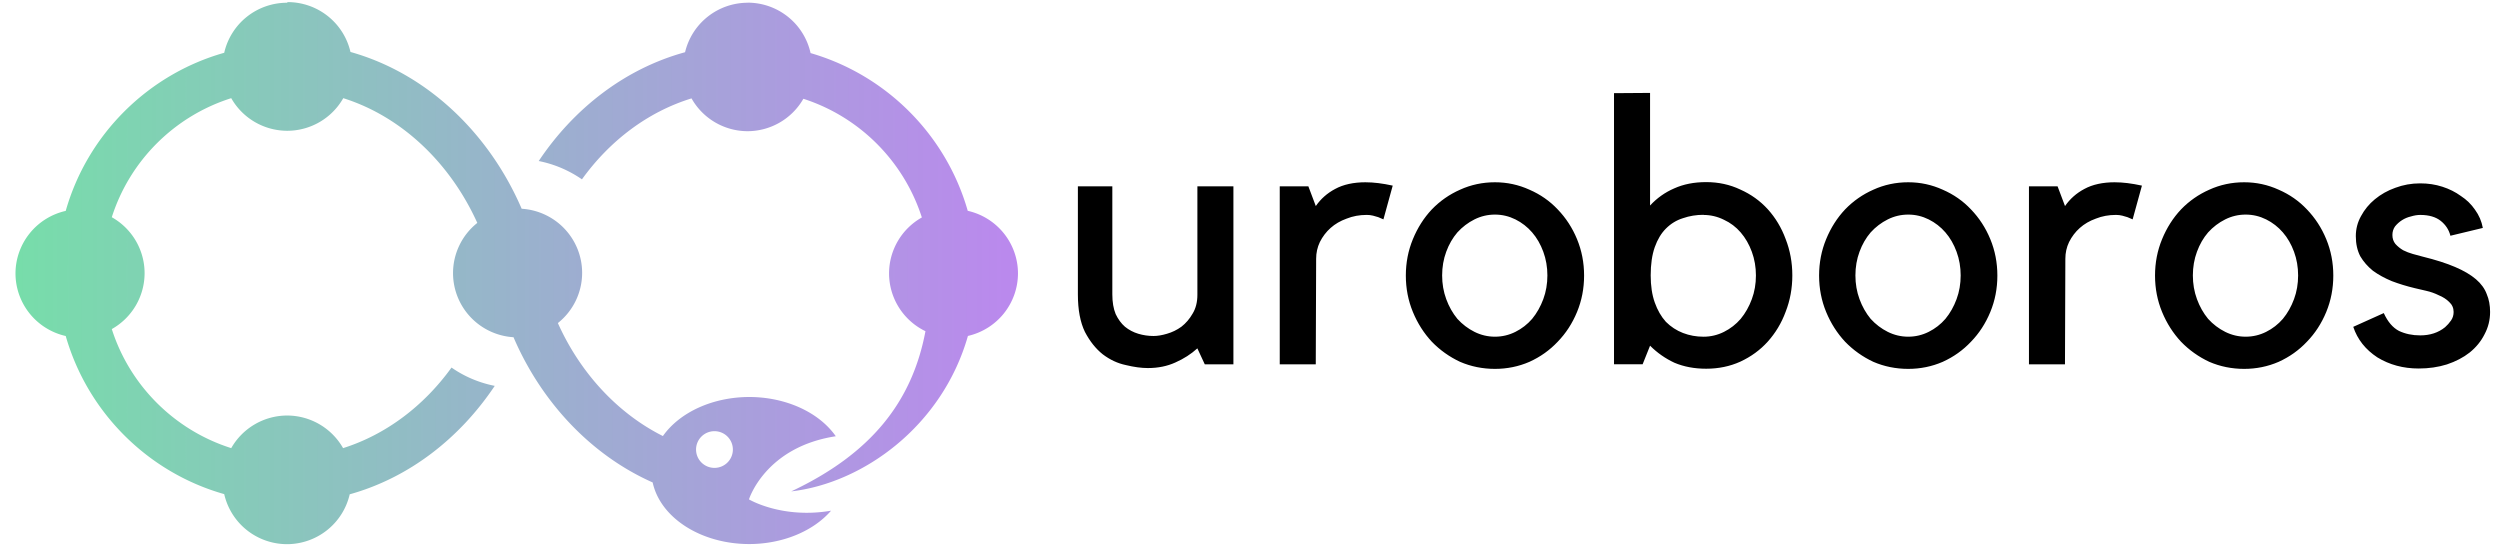 <?xml version="1.0" encoding="UTF-8"?>
<svg width="493" height="108" version="1.1" viewBox="0 0 130 28.6" xmlns="http://www.w3.org/2000/svg" xmlns:cc="http://creativecommons.org/ns#" xmlns:dc="http://purl.org/dc/elements/1.1/" xmlns:rdf="http://www.w3.org/1999/02/22-rdf-syntax-ns#">
 <title>Uroboros Logo</title>
 <defs>
  <linearGradient id="a" x1="18.6" x2="71.5" y1="241" y2="241" gradientUnits="userSpaceOnUse">
   <stop stop-color="#7da" offset="0"/>
   <stop stop-color="#b8e" offset="1"/>
  </linearGradient>
 </defs>
 <g transform="matrix(.99 0 0 .99 .651 .143)">
  <g transform="translate(-18.7 -226)">
   <path d="m32.9 226a3.4 3.39 0 0 0-3.31 2.64c-4.03 1.14-7.22 4.32-8.36 8.34a3.4 3.39 0 0 0-2.65 3.3 3.4 3.39 0 0 0 2.65 3.3c1.15 4.02 4.33 7.2 8.36 8.34a3.4 3.39 0 0 0 3.31 2.64 3.4 3.39 0 0 0 3.31-2.63c3.15-0.878 5.81-2.97 7.65-5.72-0.819-0.162-1.6-0.491-2.28-0.966-1.45 2.01-3.44 3.53-5.72 4.25a3.4 3.39 0 0 0-2.95-1.72 3.4 3.39 0 0 0-2.95 1.72c-2.99-0.947-5.35-3.3-6.3-6.28a3.4 3.39 0 0 0 1.73-2.95 3.4 3.39 0 0 0-1.73-2.95c0.949-2.98 3.3-5.33 6.3-6.28a3.4 3.39 0 0 0 2.96 1.72 3.4 3.39 0 0 0 2.95-1.72c3.1 0.977 5.65 3.44 7.07 6.58a3.4 3.39 0 0 0-1.28 2.65 3.4 3.39 0 0 0 3.19 3.38c1.46 3.4 4.07 6.21 7.34 7.66a5.16 3.87 0 0 0 5.09 3.25 5.16 3.87 0 0 0 4.32-1.76c-2.59 0.445-4.33-0.597-4.33-0.597s0.853-2.76 4.58-3.33a5.16 3.87 0 0 0-4.56-2.07 5.16 3.87 0 0 0-4.56 2.06c-2.41-1.21-4.37-3.35-5.54-5.96a3.4 3.39 0 0 0 1.28-2.65 3.4 3.39 0 0 0-3.19-3.38c-1.71-3.97-4.97-7.13-9.03-8.27a3.4 3.39 0 0 0-3.31-2.63zm24.3 0a3.4 3.39 0 0 0-3.3 2.61c-3.17 0.867-5.87 2.97-7.72 5.74 0.819 0.162 1.59 0.491 2.28 0.966 1.46-2.03 3.47-3.56 5.78-4.27a3.4 3.39 0 0 0 2.96 1.73 3.4 3.39 0 0 0 2.94-1.71c2.97 0.958 5.3 3.3 6.25 6.26a3.4 3.39 0 0 0-1.73 2.95 3.4 3.39 0 0 0 1.92 3.05c-0.706 3.74-2.88 6.47-7.08 8.45 3.78-0.437 7.96-3.43 9.32-8.2a3.4 3.39 0 0 0 2.64-3.3 3.4 3.39 0 0 0-2.65-3.3c-1.14-4-4.29-7.16-8.29-8.32a3.4 3.39 0 0 0-3.32-2.66zm-1.75 22.6a0.971 0.968 0 0 1 0.971 0.968 0.971 0.968 0 0 1-0.971 0.968 0.971 0.968 0 0 1-0.971-0.968 0.971 0.968 0 0 1 0.971-0.968z" color="#000000" color-rendering="auto" dominant-baseline="auto" fill="url(#a)" image-rendering="auto" shape-rendering="auto" solid-color="#000000" style="font-feature-settings:normal;font-variant-alternates:normal;font-variant-caps:normal;font-variant-ligatures:normal;font-variant-numeric:normal;font-variant-position:normal;isolation:auto;mix-blend-mode:normal;shape-padding:0;text-decoration-color:#000000;text-decoration-line:none;text-decoration-style:solid;text-indent:0;text-orientation:mixed;text-transform:none;white-space:normal"/>
  </g>
  <path d="m84.2 4.77v14.3h1.51l0.392-0.98c0.379 0.379 0.81 0.679 1.29 0.902 0.497 0.209 1.05 0.313 1.67 0.313 0.653 0 1.25-0.124 1.8-0.372 0.562-0.261 1.05-0.614 1.45-1.06s0.719-0.967 0.941-1.57c0.235-0.601 0.353-1.24 0.353-1.92s-0.118-1.32-0.353-1.92c-0.222-0.601-0.536-1.12-0.941-1.57-0.405-0.444-0.888-0.79-1.45-1.04-0.549-0.261-1.15-0.392-1.8-0.392-0.64 0-1.2 0.111-1.69 0.333-0.483 0.209-0.908 0.51-1.27 0.902v-5.94zm-13.1 4.7c-0.64 0-1.18 0.118-1.61 0.353-0.418 0.222-0.758 0.523-1.02 0.902l-0.392-1.04h-1.51v9.39h1.9l0.02-5.57c0-0.314 0.065-0.607 0.196-0.882 0.144-0.287 0.333-0.536 0.568-0.745 0.235-0.209 0.516-0.373 0.843-0.49 0.327-0.131 0.679-0.196 1.06-0.196 0.118 0 0.229 0.013 0.333 0.039s0.196 0.052 0.275 0.079l0.274 0.117 0.49-1.78c-0.536-0.118-1.01-0.176-1.43-0.176zm6.82 0c-0.653 0-1.27 0.131-1.84 0.392-0.562 0.248-1.06 0.594-1.49 1.04-0.418 0.444-0.751 0.967-0.999 1.57-0.248 0.601-0.372 1.24-0.372 1.92s0.124 1.32 0.372 1.92c0.248 0.601 0.581 1.12 0.999 1.57 0.431 0.444 0.928 0.797 1.49 1.06 0.575 0.248 1.19 0.372 1.84 0.372 0.64 0 1.25-0.124 1.82-0.372 0.575-0.261 1.07-0.614 1.49-1.06 0.431-0.444 0.771-0.967 1.02-1.57 0.248-0.601 0.372-1.24 0.372-1.92s-0.124-1.32-0.372-1.92c-0.248-0.601-0.588-1.12-1.02-1.57-0.418-0.444-0.915-0.79-1.49-1.04-0.575-0.261-1.18-0.392-1.82-0.392zm21.8 0c-0.653 0-1.27 0.131-1.84 0.392-0.562 0.248-1.06 0.594-1.49 1.04-0.418 0.444-0.752 0.967-1 1.57-0.248 0.601-0.372 1.24-0.372 1.92s0.124 1.32 0.372 1.92c0.248 0.601 0.582 1.12 1 1.57 0.431 0.444 0.928 0.797 1.49 1.06 0.575 0.248 1.19 0.372 1.84 0.372 0.64 0 1.25-0.124 1.82-0.372 0.575-0.261 1.07-0.614 1.49-1.06 0.431-0.444 0.771-0.967 1.02-1.57s0.372-1.24 0.372-1.92-0.124-1.32-0.372-1.92c-0.248-0.601-0.588-1.12-1.02-1.57-0.418-0.444-0.915-0.79-1.49-1.04-0.575-0.261-1.18-0.392-1.82-0.392zm10.9 0c-0.64 0-1.18 0.118-1.61 0.353-0.418 0.222-0.758 0.523-1.02 0.902l-0.392-1.04h-1.51v9.39h1.9l0.02-5.57c0-0.314 0.065-0.607 0.196-0.882 0.144-0.287 0.333-0.536 0.568-0.745 0.235-0.209 0.516-0.373 0.843-0.49 0.327-0.131 0.68-0.196 1.06-0.196 0.118 0 0.229 0.013 0.333 0.039 0.105 0.026 0.196 0.052 0.274 0.079l0.275 0.117 0.49-1.78c-0.536-0.118-1.01-0.176-1.43-0.176zm6.82 0c-0.653 0-1.27 0.131-1.84 0.392-0.562 0.248-1.06 0.594-1.49 1.04-0.418 0.444-0.752 0.967-1 1.57-0.248 0.601-0.372 1.24-0.372 1.92s0.124 1.32 0.372 1.92c0.248 0.601 0.582 1.12 1 1.57 0.431 0.444 0.928 0.797 1.49 1.06 0.575 0.248 1.19 0.372 1.84 0.372 0.64 0 1.25-0.124 1.82-0.372 0.575-0.261 1.07-0.614 1.49-1.06 0.431-0.444 0.771-0.967 1.02-1.57 0.248-0.601 0.372-1.24 0.372-1.92s-0.124-1.32-0.372-1.92c-0.248-0.601-0.588-1.12-1.02-1.57-0.418-0.444-0.915-0.79-1.49-1.04-0.575-0.261-1.18-0.392-1.82-0.392zm9.28 0.058c-0.457 0-0.895 0.079-1.31 0.235-0.405 0.144-0.764 0.346-1.08 0.608-0.301 0.248-0.542 0.542-0.725 0.882-0.183 0.327-0.275 0.68-0.275 1.06 0 0.405 0.079 0.758 0.235 1.06 0.17 0.287 0.392 0.542 0.667 0.764 0.287 0.209 0.62 0.392 0.999 0.549 0.379 0.144 0.784 0.268 1.22 0.372 0.157 0.039 0.353 0.085 0.588 0.137 0.235 0.052 0.457 0.131 0.666 0.235 0.222 0.091 0.405 0.209 0.549 0.353 0.157 0.144 0.235 0.32 0.235 0.529 0 0.17-0.046 0.32-0.137 0.451-0.091 0.131-0.196 0.248-0.314 0.353-0.353 0.287-0.791 0.431-1.31 0.431-0.418 0-0.791-0.079-1.12-0.235-0.327-0.17-0.594-0.483-0.803-0.941l-1.61 0.725c0.222 0.666 0.647 1.2 1.27 1.61 0.64 0.392 1.37 0.588 2.18 0.588 0.536 0 1.03-0.072 1.49-0.216 0.47-0.157 0.869-0.366 1.2-0.627 0.34-0.274 0.601-0.595 0.784-0.96 0.196-0.366 0.294-0.758 0.294-1.18 0-0.353-0.059-0.666-0.177-0.941-0.105-0.287-0.294-0.549-0.568-0.784s-0.641-0.451-1.1-0.647c-0.457-0.196-1.03-0.379-1.72-0.549-0.157-0.039-0.327-0.085-0.51-0.138-0.183-0.052-0.353-0.117-0.509-0.196-0.157-0.091-0.294-0.203-0.412-0.334-0.105-0.131-0.157-0.287-0.157-0.47 0-0.17 0.046-0.32 0.137-0.451 0.105-0.131 0.229-0.242 0.372-0.333 0.144-0.091 0.301-0.157 0.471-0.196 0.17-0.052 0.333-0.079 0.49-0.079 0.457 0 0.817 0.105 1.08 0.314 0.261 0.209 0.432 0.47 0.51 0.784l1.71-0.412c-0.065-0.353-0.203-0.673-0.412-0.96-0.196-0.287-0.444-0.529-0.745-0.725-0.287-0.209-0.614-0.373-0.98-0.49-0.366-0.118-0.751-0.176-1.16-0.176zm-70.8 0.157v5.7c0 0.81 0.124 1.47 0.372 1.98 0.261 0.497 0.574 0.889 0.94 1.18 0.379 0.287 0.784 0.477 1.22 0.568 0.431 0.105 0.817 0.157 1.16 0.157 0.536 0 1.02-0.098 1.45-0.294 0.444-0.196 0.83-0.444 1.16-0.745l0.392 0.843h1.51v-9.39h-1.9v5.72c0 0.392-0.085 0.725-0.255 1-0.157 0.274-0.353 0.503-0.588 0.686-0.235 0.17-0.49 0.294-0.764 0.372-0.261 0.078-0.496 0.117-0.705 0.117-0.274 0-0.542-0.039-0.803-0.117-0.261-0.078-0.497-0.203-0.706-0.372-0.196-0.17-0.359-0.392-0.49-0.667-0.118-0.287-0.176-0.634-0.176-1.04v-5.7zm22 1.49c0.379 0 0.739 0.085 1.08 0.254 0.34 0.17 0.634 0.399 0.882 0.686 0.248 0.287 0.444 0.627 0.588 1.02 0.144 0.392 0.216 0.81 0.216 1.25s-0.072 0.863-0.216 1.25-0.34 0.738-0.588 1.04c-0.248 0.287-0.542 0.516-0.882 0.686-0.34 0.17-0.699 0.255-1.08 0.255s-0.738-0.085-1.08-0.255c-0.34-0.17-0.64-0.398-0.902-0.686-0.248-0.301-0.444-0.647-0.588-1.04-0.144-0.392-0.216-0.81-0.216-1.25s0.072-0.862 0.216-1.25c0.144-0.392 0.34-0.731 0.588-1.02 0.261-0.287 0.562-0.516 0.902-0.686 0.34-0.17 0.699-0.254 1.08-0.254zm21.8 0c0.379 0 0.739 0.085 1.08 0.254 0.34 0.17 0.634 0.399 0.882 0.686 0.248 0.287 0.444 0.627 0.588 1.02 0.144 0.392 0.216 0.81 0.216 1.25s-0.072 0.863-0.216 1.25c-0.144 0.392-0.34 0.738-0.588 1.04-0.248 0.287-0.542 0.516-0.882 0.686-0.34 0.17-0.699 0.255-1.08 0.255-0.379 0-0.738-0.085-1.08-0.255-0.34-0.17-0.64-0.398-0.902-0.686-0.248-0.301-0.444-0.647-0.588-1.04-0.144-0.392-0.216-0.81-0.216-1.25s0.072-0.862 0.216-1.25c0.144-0.392 0.34-0.731 0.588-1.02 0.261-0.287 0.562-0.516 0.902-0.686 0.34-0.17 0.699-0.254 1.08-0.254zm17.8 0c0.379 0 0.738 0.085 1.08 0.254 0.34 0.17 0.634 0.399 0.882 0.686s0.444 0.627 0.588 1.02c0.144 0.392 0.216 0.81 0.216 1.25s-0.072 0.863-0.216 1.25c-0.144 0.392-0.34 0.738-0.588 1.04-0.248 0.287-0.542 0.516-0.882 0.686-0.34 0.17-0.699 0.255-1.08 0.255-0.379 0-0.738-0.085-1.08-0.255-0.34-0.17-0.641-0.398-0.902-0.686-0.248-0.301-0.444-0.647-0.588-1.04-0.144-0.392-0.216-0.81-0.216-1.25s0.072-0.862 0.216-1.25c0.144-0.392 0.339-0.731 0.588-1.02 0.261-0.287 0.562-0.516 0.902-0.686 0.34-0.17 0.699-0.254 1.08-0.254zm-28.6 0.019c0.379 0 0.738 0.085 1.08 0.255 0.34 0.157 0.634 0.379 0.882 0.667 0.248 0.287 0.444 0.627 0.588 1.02 0.144 0.392 0.216 0.81 0.216 1.25 0 0.444-0.072 0.863-0.216 1.25-0.144 0.392-0.34 0.738-0.588 1.04-0.248 0.287-0.542 0.516-0.882 0.686-0.34 0.17-0.699 0.255-1.08 0.255-0.379 0-0.739-0.065-1.08-0.196-0.34-0.131-0.64-0.327-0.902-0.588-0.248-0.274-0.444-0.614-0.588-1.02-0.144-0.405-0.215-0.882-0.215-1.43 0-0.588 0.071-1.08 0.215-1.49 0.144-0.405 0.34-0.731 0.588-0.98 0.261-0.261 0.562-0.444 0.902-0.549 0.34-0.118 0.699-0.177 1.08-0.177z" stroke-width=".489"/>
 </g>
</svg>
